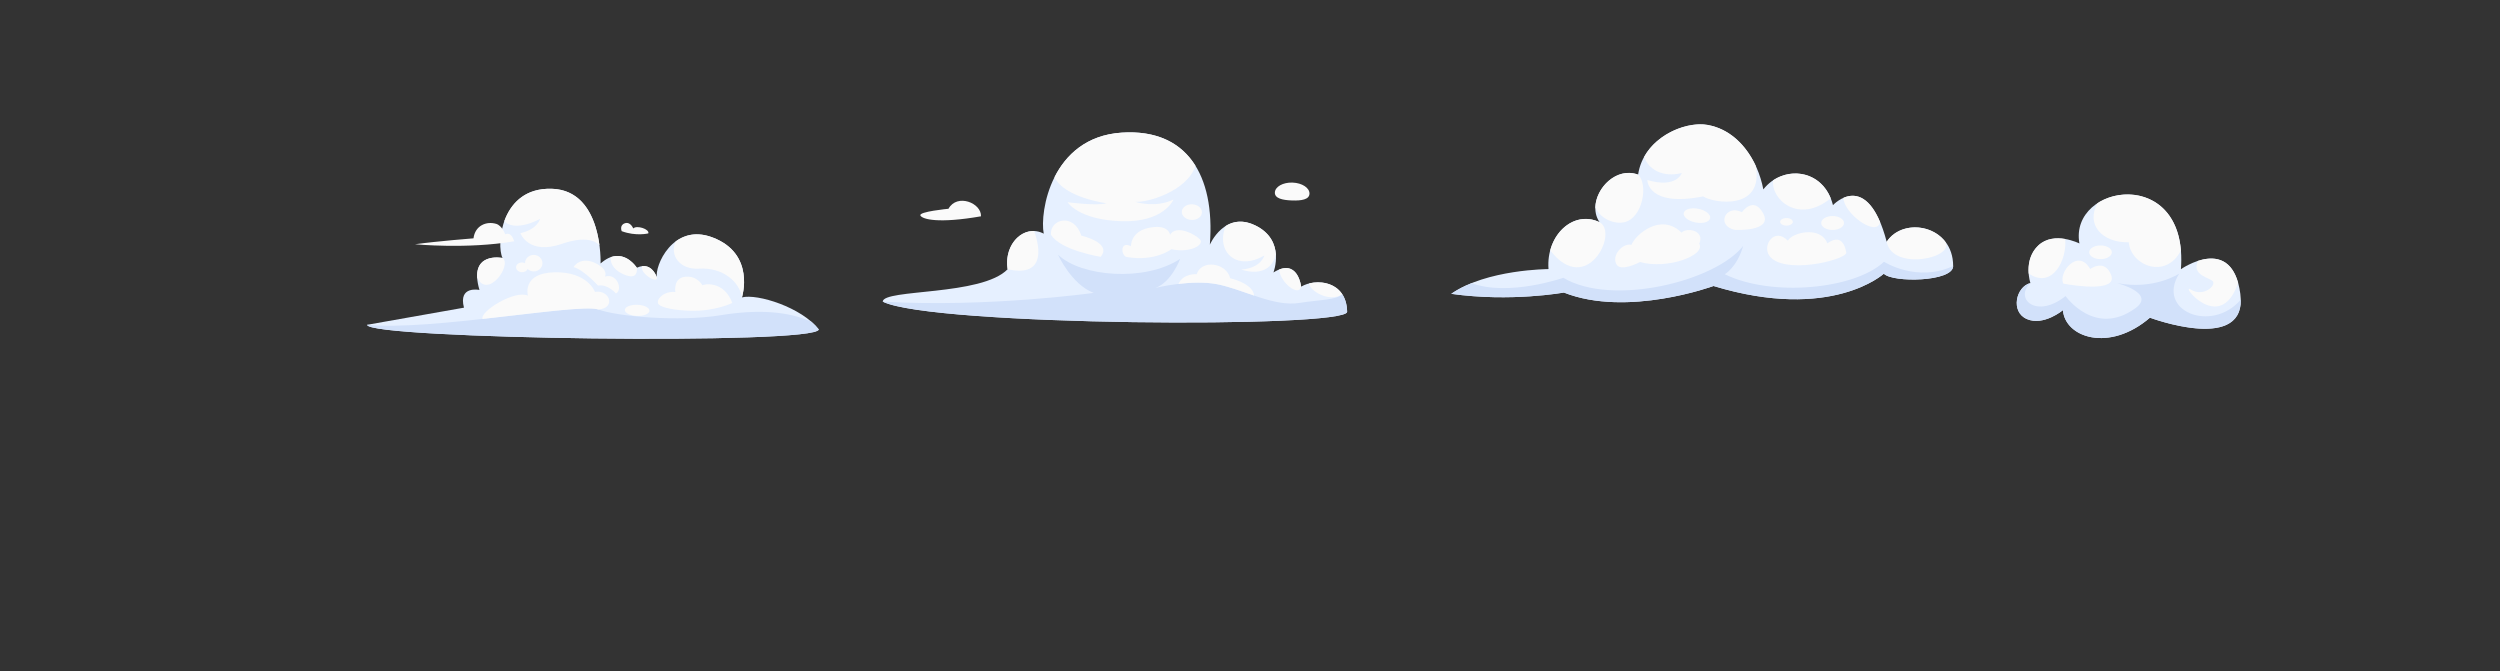 <?xml version="1.0" encoding="UTF-8"?>
<svg id="clouds_front" data-name="clouds front" xmlns="http://www.w3.org/2000/svg" viewBox="0 0 4023 1080">
  <rect x="0" y="0" width="4023" height="1080" fill="#333333" stroke="none"/>
  <defs>
    <style>
      .cls-1 {
        fill: #fafafa;
      }

      .cls-2 {
        fill: #e6f0ff;
      }

      .cls-3 {
        fill: #d2e1fa;
      }
    </style>
  </defs>
  <g>
    <path class="cls-2" d="m590.79,522.65c-.8,22.9,725.86,33.02,726.75,7.38-27.65-35.45-98.81-57.77-123.6-51.47,0,0,22.37-70.06-47.2-96.44-64.28-24.38-93.85,47.12-89.57,64.58,0,0-8.38-27.14-32.36-15.81,0,0-23.65-37.76-58.36-6.89,0,0,4.29-117.3-78.19-120.18s-89.89,90.12-79.62,111.32c0,0-55.68-11.41-37.08,51.46,0,0-34.39-7.47-24.94,28.5l-155.81,27.55Z"/>
    <path class="cls-3" d="m1317.54,530.03c-3.27-4.19-7.17-8.2-11.51-12-37.15-17.33-87.19-20.48-146.19-10.81-67.36,11.04-166.94,1.98-196.69-9.1-29.75-11.08-270.39,34.93-372.36,24.53-.8,22.9,725.86,33.02,726.75,7.38Z"/>
    <g>
      <path class="cls-1" d="m963.14,498.12c29.12-2.89,17.32-32.6-5.71-28.38,0,0-11.69-32.69-64.94-31.57-53.24,1.12-42.98,37.57-42.98,37.57-20.87-9.66-77.6,25.3-72.97,37.5,87.39-9.66,169.96-21.32,186.6-15.12Z"/>
      <path class="cls-1" d="m837.39,375.22s12.89,35.8,66.75,17.21c38.35-13.23,54.4-4.23,60.48,2.05-4.66-34.95-20.84-88.73-76.37-90.67-44.12-1.54-66.75,24.35-76.69,52.02,9.13,10.86,32.9,9.71,57.53-3.69,0,0-3.56,16.62-31.69,23.08Z"/>
      <path class="cls-1" d="m1124.5,432.3c39.71-2.5,65.78,22.11,69.44,46.26,0,0,22.37-70.06-47.2-96.44-25.05-9.5-44.81-4.41-59.37,6.34-10.7,23.48,7.73,45.69,37.13,43.84Z"/>
      <path class="cls-1" d="m1000.33,439.98c21.67,10.8,25.36.89,24.47-9.09,0,0-16.41-26.16-41.95-17.08-1.29,8.2,3.75,19.32,17.48,26.17Z"/>
      <path class="cls-1" d="m1057.16,446.7s-6.38-20.63-23.92-18.39c-4.01,12.15,25.49,28.95,23.92,18.39Z"/>
      <path class="cls-1" d="m1111.34,500.13c39.09,1.01,67.04-12.52,67.04-12.52-11.53-32.05-39.43-32.28-48.12-28.49,0,0-7.64-15.54-27.42-13.8-19.78,1.74-16.12,24.65-16.12,24.65-18.9-2.24-32.08,12.93-27.1,19.43,4.98,6.5,30.46,10.18,51.71,10.74Z"/>
      <ellipse class="cls-1" cx="1025.32" cy="499.41" rx="8.97" ry="19.8" transform="translate(490.43 1506.68) rotate(-88)"/>
      <path class="cls-1" d="m808.62,415.14s-42.78-8.76-40.81,31.43c16.84,35.88,56.89-20.49,40.81-31.43Z"/>
      <path class="cls-1" d="m859.33,410.22c-7.75-.27-14.24,5.46-14.49,12.79,0,.18.04.35.04.53-1.35-.67-2.89-1.11-4.57-1.17-5.28-.18-9.69,3.17-9.84,7.5-.15,4.33,4.01,7.98,9.3,8.17,4.27.15,7.93-2.03,9.27-5.16,2.43,2.28,5.7,3.77,9.38,3.9,7.75.27,14.24-5.46,14.49-12.79.26-7.33-5.82-13.5-13.56-13.77Z"/>
      <path class="cls-1" d="m922.93,429.74c16.77,4.68,39.41,29.84,39.41,29.84,15.82-2.8,28.86,12.73,28.86,12.73,11.55-5.92,1.76-33.35-17.65-27.22,0,0,6-10.35-13.24-20.55-26.29-13.94-37.38,5.21-37.38,5.21Z"/>
    </g>
    <g>
      <path class="cls-1" d="m827.36,388.3c-76.08,12.97-159.5,4.74-159.5,4.74,35.33-4.89,94.09-9.53,94.09-9.53,2.59-20.93,21.25-27.91,36.53-23.28,9.68,2.93,14.48,16.88,14.48,16.88,10.41-5.03,14.4,11.2,14.4,11.2Z"/>
      <path class="cls-1" d="m1000.46,372c23.01,8.56,42.82,3.58,42.82,3.58,2.32-6.85-18.85-13.73-24.25-7.93,0,0-4.48-11.49-13.57-8.35-9.09,3.15-5.01,12.7-5.01,12.7Z"/>
    </g>
  </g>
  <g>
    <path class="cls-2" d="m2167.81,501.74c-1-50.9-51.45-54.21-73.99-40.42,0,0-5.2-47.65-44.61-22.85,0,0,20.32-51.57-29.1-75.67-49.42-24.1-73.22,30.88-73.22,30.88,8.8-112.83-37.78-187.26-142.14-180.22-113.25,7.64-131.93,128.06-125.18,162.56-30.76-16.19-64.68,15.74-58.11,57.22-41.62,43.24-200.26,31.4-200.99,52.14,78.04,39.26,746.4,43.26,747.34,16.35Z"/>
    <path class="cls-3" d="m2167.81,501.74c-.23-11.91-3.2-21.19-7.86-28.28-9.21,9.5-37.56,8.97-68.81,14-40.91,6.59-88.09-20.84-130.75-29.78-42.66-8.94-101.05,5.64-101.05,5.64,26.11-9.4,39.74-46.74,39.74-46.74-56.73,37.49-160.01,28.79-196.59-6.86,0,0,21.53,48.02,57.44,61.6,0,0-169.3,23.88-339.47,14.07,78.04,39.26,746.4,43.26,747.34,16.35Z"/>
    <g>
      <path class="cls-1" d="m2034.65,411s-4.57,20.04-36.89,22.78c0,0,45,17.18,55.41-24.36-1.16-15.85-8.48-34.63-33.06-46.62-20-9.75-35.8-6.55-47.52.71-17.08,40.12,16.63,74.44,62.07,47.5Z"/>
      <path class="cls-1" d="m2093.81,461.32s-4.38-39.89-35.35-27.62c1.39,20.81,31.8,44.76,35.35,27.62Z"/>
      <path class="cls-1" d="m2106.62,456.11c.51,11.52,32.56,31.51,53.33,17.36h0c-12.03-18.31-35.48-21.87-53.33-17.36Z"/>
      <path class="cls-1" d="m1960.39,457.69c18.69,3.92,38.24,11.38,57.75,17.98-1.81-19.89-38.49-27.9-38.49-27.9-6.55-25.73-46.79-30.28-53.92-6.47,0,0-21.23-2.12-29.43,15.57,19.53-2.33,43.62-3.47,64.1.83Z"/>
      <path class="cls-1" d="m1718.05,325.45s16.78,28.09,86.03,30.51,84.3-34.87,84.3-34.87c-29.73,14.43-62.01,3.56-62.01,3.56,19.57,2.12,84.64-17.28,97.34-57.9-23.02-37.04-62.52-57.1-118.96-53.29-56.88,3.84-89.9,36.13-107.83,71.69,15.61,32.93,83.53,41.91,83.53,41.91-15.06,4.63-62.4-1.61-62.4-1.61Z"/>
      <path class="cls-1" d="m1813.24,413.58c45.44,7.85,71.78-12.53,71.78-12.53,29.85,6.63,53.54-7.16,46.1-15.58-7.44-8.43-38.25-24.54-48.29-7.7,0,0-2.05-18.57-36.16-10.63-27.3,6.35-26.8,29.06-26.8,29.06-18.16-9.23-15.98,15.77-6.62,17.39Z"/>
      <ellipse class="cls-1" cx="1917.93" cy="341.32" rx="12.6" ry="16.21" transform="translate(1509.89 2246.18) rotate(-88)"/>
      <path class="cls-1" d="m1691.16,377.52c15.01,25.45,79.97,35.75,79.97,35.75,19.28-22.83-31.04-34.04-31.04-34.04-11.79-36.9-50.62-27.27-48.93-1.71Z"/>
      <path class="cls-1" d="m1664.1,371.79c-25.49-1-48.12,26.9-42.64,61.46,57.39,12.83,54.17-29.8,42.64-61.46Z"/>
    </g>
    <g>
      <path class="cls-1" d="m1578.59,348.09c-68.6,11.93-94.38,4.86-97.48-1.33-3.11-6.19,45.19-10.81,45.19-10.81,13.96-25.27,53.44-9.04,52.29,12.14Z"/>
      <path class="cls-1" d="m2107.21,311.75c-.33,9.37-12.88,11.37-28.26,10.84-15.38-.54-27.77-3.42-27.44-12.78s13.06-16.53,28.44-15.99c15.38.54,27.59,8.57,27.26,17.93Z"/>
    </g>
  </g>
  <g>
    <path class="cls-2" d="m2491.85,433.01c-4.11-55.12,40.36-95.56,82.12-75.48-23.64-34.63,18.79-92.57,62.04-76.5,8.79-58.76,74.36-86.64,111.9-79.97,49.01,8.71,80.31,55.39,89.65,103.72,31.3-40.09,97.2-34.05,112.04,25.35,0,0,55.05-59.81,86.47,58.88,27.21-41.39,106.94-26.41,106.94,39.06,0,25.54-97.3,27.18-111.58,12.36,0,0-84.36,77.47-274.07,19.79,0,0-138.48,50.97-240.81,10.55,0,0-85.37,15.59-181.23,2.07,56.87-39.54,156.54-39.82,156.54-39.82Z"/>
    <path class="cls-3" d="m3031.7,421.2c-46.95,44.48-181.23,57.11-256.19,20.05,0,0,19.5-10.71,29.66-45.58-45.03,57.39-211.43,98.03-289.42,51.35,0,0-88.09,30.73-147.68,8.59-11.71,4.7-22.88,10.36-32.75,17.22,95.86,13.52,181.23-2.07,181.23-2.07,102.33,40.43,240.81-10.55,240.81-10.55,189.71,57.68,274.07-19.79,274.07-19.79,14.28,14.83,111.58,13.18,111.58-12.36-58.12,27.18-111.3-6.86-111.3-6.86Z"/>
    <g>
      <path class="cls-1" d="m2825.13,266.42c-15.27-32.56-41.55-59.02-77.21-65.36-30.77-5.47-80.34,12.28-102.07,51.21,6.21,19.85,29.76,34.03,60.47,26.15,0,0-8.1,25.26-55.47,11.26,0,0,0,44.21,89.79,26.36,17.02,11.26,98.58,23.34,84.5-49.62Z"/>
      <path class="cls-1" d="m2567.24,334.19c8.57,17.94,30.31,27.04,46.53,23.44,29.66-6.59,39.13-60.96,22.24-76.61-34.41-12.78-68.25,21.28-68.77,53.17Z"/>
      <path class="cls-1" d="m2946.01,319.07c-16.68-41.21-61.44-49.69-92.62-28.96-4.16,30.28,40.67,71.29,92.62,28.96Z"/>
      <path class="cls-1" d="m2573.98,357.53c-33.63-16.16-68.99,6.92-79.36,45.3,58.06,75.72,110.94-28.35,79.36-45.3Z"/>
      <path class="cls-1" d="m2601.34,425.63c-8.76-14.89,10.51-35.24,24.08-31.63,5.03-14.78,46.41-53,80.45-19.7,9.08-9.08,37.98-3.17,28.57,17.84,10.95,18.61-51.38,42.04-95.35,29.5,0,0-30.44,16.42-37.75,3.99Z"/>
      <path class="cls-1" d="m3036.06,389.01c9.15,48.95,115.85,25.19,92.59-2.18-24.22-28.18-72.59-28.25-92.59,2.18Z"/>
      <path class="cls-1" d="m2966.44,318.38c.24,24.6,53.09,64.15,59.14,39.14-19.38-45.96-43.37-46.07-59.14-39.14Z"/>
      <path class="cls-1" d="m2846.95,411.06c21.58,31.61,120.33,8.31,124.15-4.03-5.75-36.49-30.51-15.29-30.51-15.29-11.12-29.34-57.52-17.16-63.55-4.41-21.62-22.28-41.32,7.27-30.09,23.73Z"/>
      <path class="cls-1" d="m2803.18,341.48c-26.27-13.55-42.58,21.86-11.21,28.48,0,0,61.29,3.15,45.53-26.27-15.76-29.42-34.32-2.21-34.32-2.21Z"/>
      <ellipse class="cls-1" cx="2949.02" cy="358.84" rx="18.33" ry="11.22"/>
      <ellipse class="cls-1" cx="2730.71" cy="346.99" rx="11.22" ry="21.68" transform="translate(1869.05 2961.32) rotate(-79)"/>
      <ellipse class="cls-1" cx="2874.81" cy="356.98" rx="10.19" ry="6.1"/>
    </g>
  </g>
  <g>
    <path class="cls-2" d="m3346.19,391.79c-17.17-96.47,176.18-127.42,163.34,41.41,0,0,82.72-58,95.59,39.64s-145.45,38.37-145.45,38.37c-65.55,56.3-136.53,31.97-140-12.08,0,0-31.11,25.85-57.97,14.32-26.86-11.52-17.61-52.18,5.62-57.99,0,0-12.34-36.83,12.84-60.52,25.19-23.69,66.02-3.16,66.02-3.16Z"/>
    <path class="cls-3" d="m3605.83,482.2c-46.97,54.69-136.81,18.24-99.07-41.89,0,0-40.76,26.96-100.27,15.16,0,0,63.26,16.16,29.92,40.4-65.45,47.59-112.48-19.48-112.48-19.48-46.68,37.48-83.12,4.36-56.6-20.92-23.24,5.8-32.48,46.47-5.62,57.99,26.86,11.52,57.97-14.32,57.97-14.32,3.46,44.05,74.45,68.38,140,12.08,0,0,147.78,55.31,146.17-29.01Z"/>
    <g>
      <path class="cls-1" d="m3536.95,419.81c-10.87,23.46,19.48,26.99,24.05,32.99,5.26,6.9-15.45,25.64-35.5,13.15-19.05-11.87,47.02,74.47,76.1-10.78-11.94-42.92-42.08-42.69-64.65-35.36Z"/>
      <path class="cls-1" d="m3509.53,403c-7.7-91.94-88.86-105.56-134.2-76.07-19.47,34.78,7.95,64.04,50.26,62.92,3.26,37.87,60.18,60.23,83.94,13.15Z"/>
      <path class="cls-1" d="m3320.36,456.42c21.2,3.94,87.28,13.31,76.93-13.81-10.36-27.12-33.77-9.69-33.77-9.69-19.55-34.67-52.03,6.24-43.16,23.5Z"/>
      <ellipse class="cls-1" cx="3380.14" cy="405.96" rx="18.25" ry="11.01"/>
      <path class="cls-1" d="m3280.17,394.95c-14.8,13.92-16.62,32.33-15.62,45.19,38.36,26.1,62.37-22.95,58.64-55.55-13.45-2.29-30.24-1.65-43.01,10.36Z"/>
    </g>
  </g>
</svg>